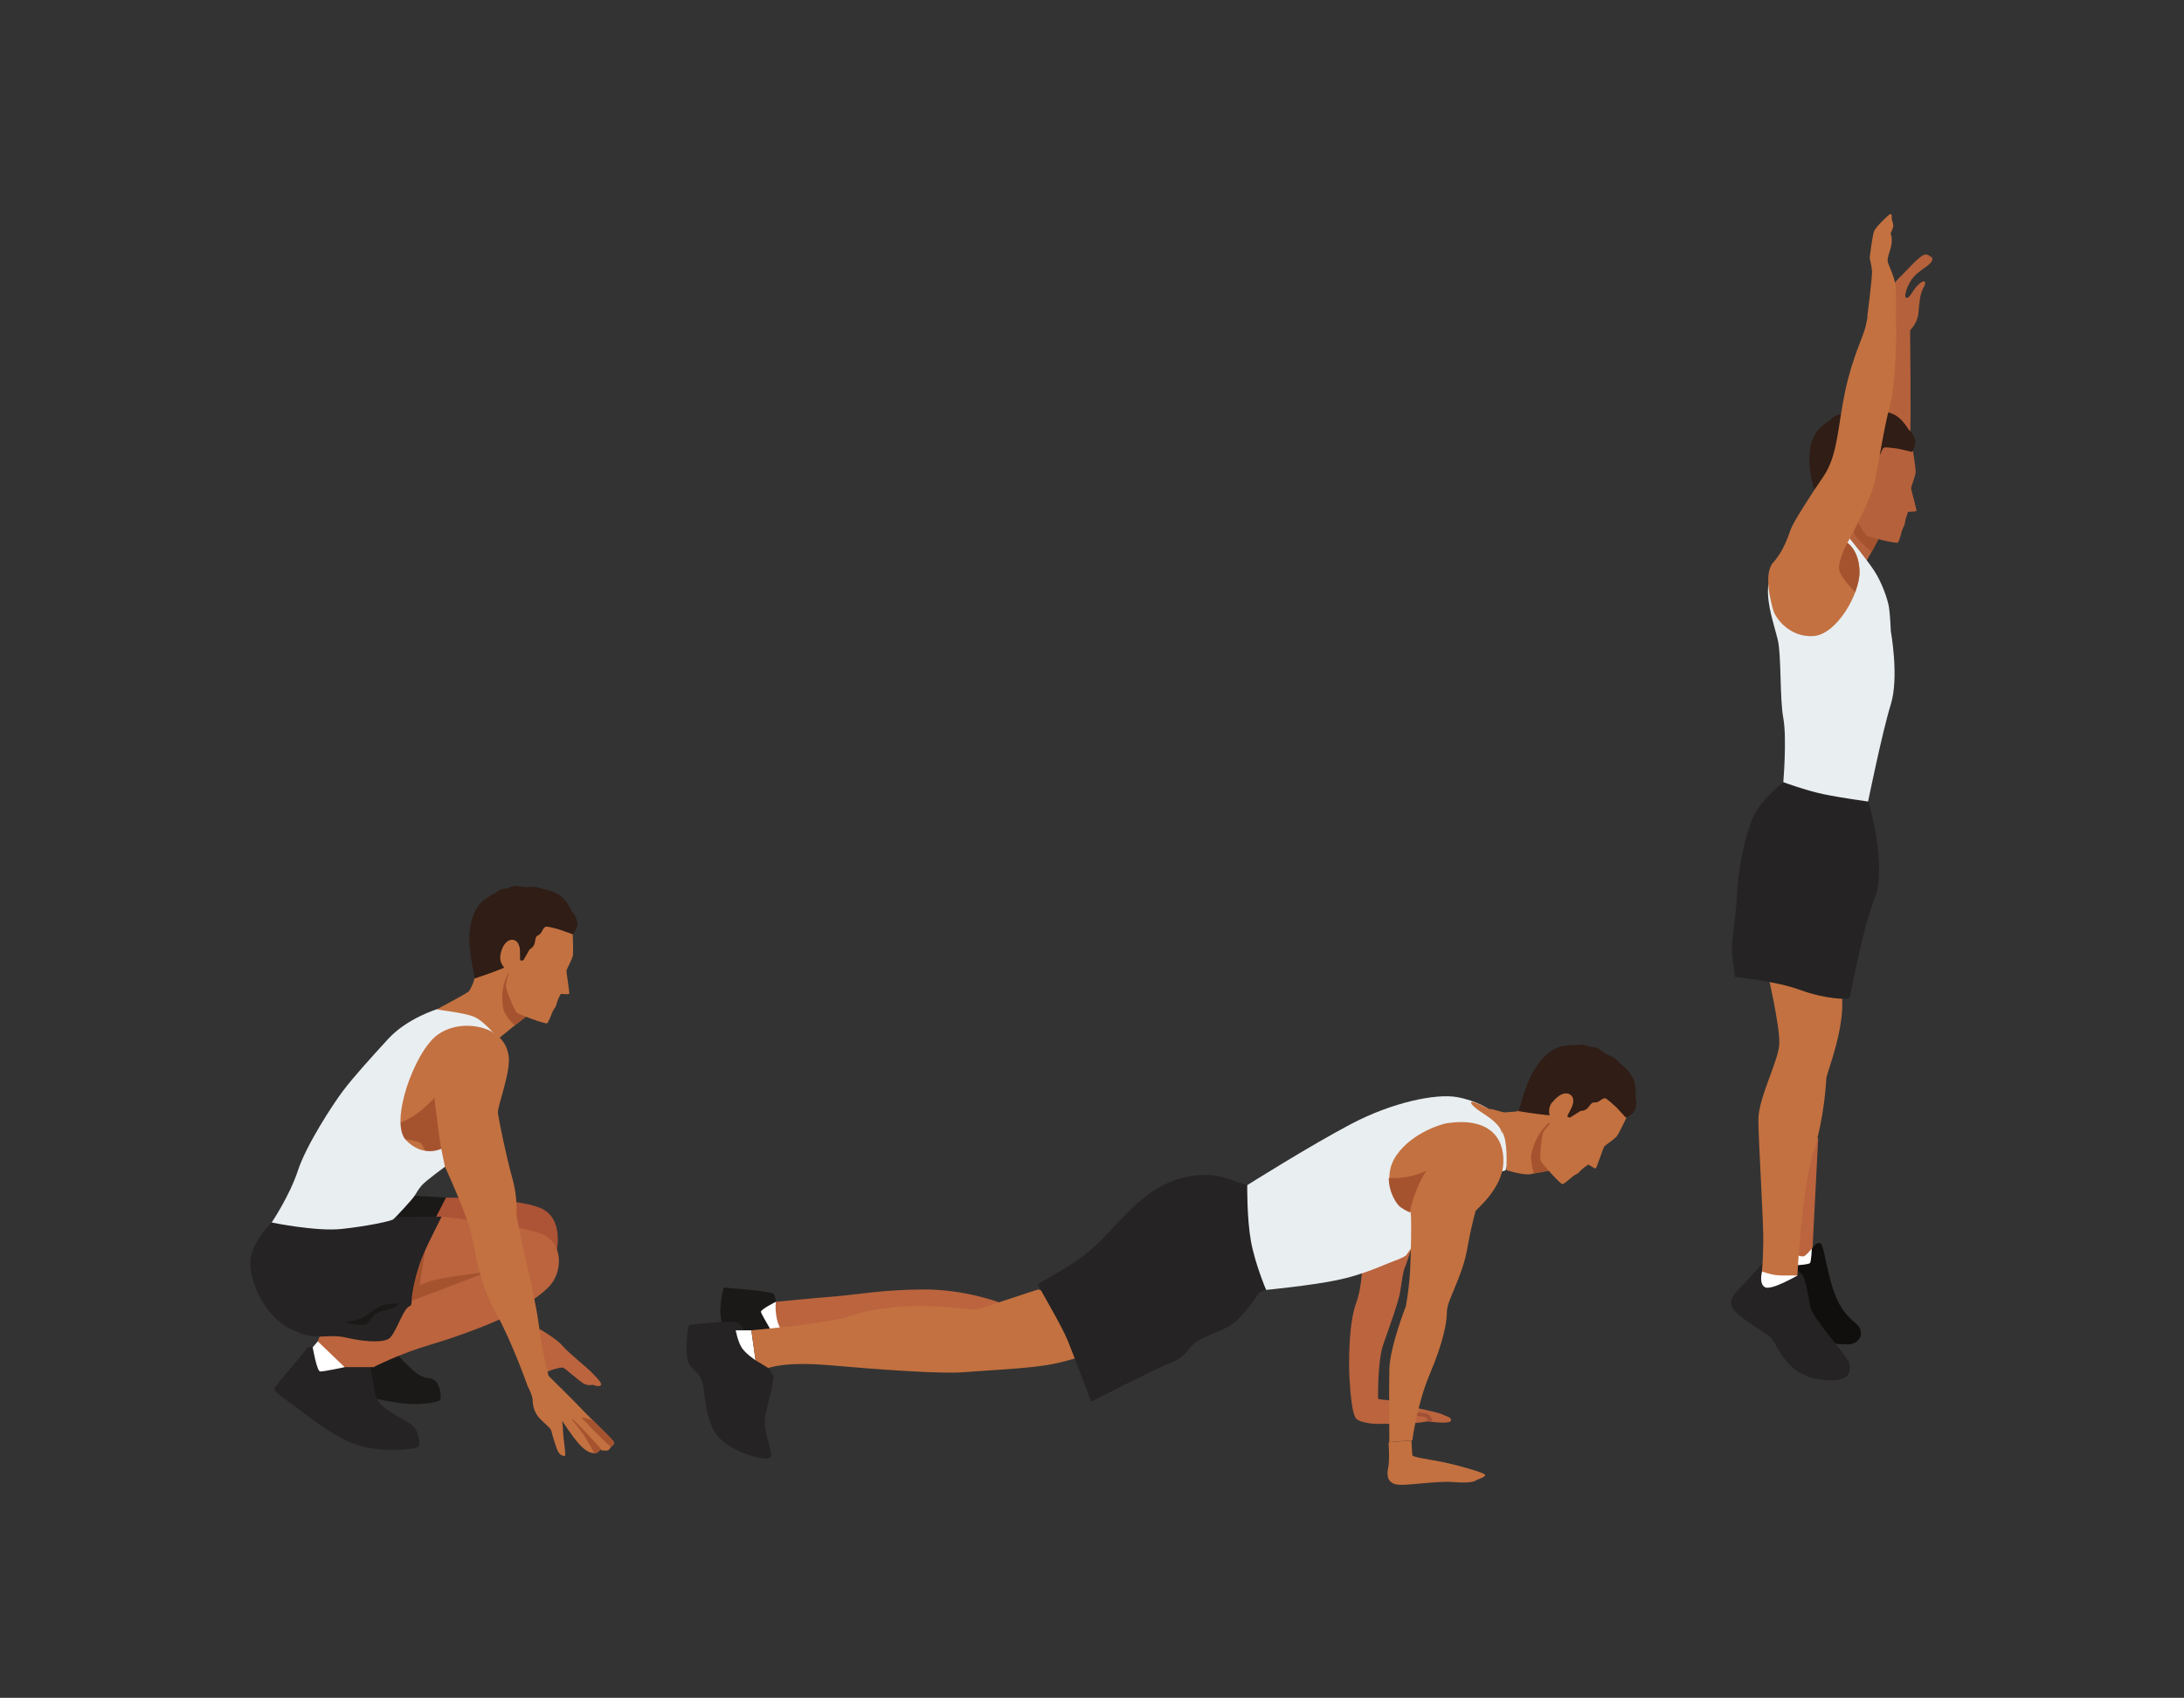 <?xml version="1.0" encoding="UTF-8" standalone="no"?>
<svg
   xmlns:dc="http://purl.org/dc/elements/1.1/"
   xmlns:cc="http://creativecommons.org/ns#"
   xmlns:rdf="http://www.w3.org/1999/02/22-rdf-syntax-ns#"
   xmlns:svg="http://www.w3.org/2000/svg"
   xmlns="http://www.w3.org/2000/svg"
   viewBox="0 0 3220.613 2504.133"
   height="2504.133"
   width="3220.613"
   xml:space="preserve"
   id="svg2"
   version="1.1"><rect x="0" y="0" width="3220.613" height="2504.133" fill="#333333" stroke="none"/><defs
     id="defs6" /><g
     transform="matrix(1.333,0,0,-1.333,0,2504.133)"
     id="g10"><g
       transform="scale(0.1)"
       id="g12"><g
         transform="scale(1.482)"
         id="g14"><path
           id="path16"
           style="fill:none;fill-opacity:1;fill-rule:nonzero;stroke:none"
           d="M 16300,0 H 0 V 12673.8 H 16300 V 0" /></g><g
         transform="scale(1.312)"
         id="g18"><path
           id="path20"
           style="fill:#b5613b;fill-opacity:1;fill-rule:nonzero;stroke:none"
           d="m 16105.8,10657 c 8.7,52 0,876.6 0,876.6 0,0 62.2,58.1 69.9,143.6 7.8,85.4 13,165.7 41.4,212.3 28.5,46.6 18.1,80.3 -36.2,33.7 -54.4,-46.6 -72.5,-116.5 -103.6,-116.5 -31.1,0 2.6,91.3 31.1,138.8 28.5,47.6 77.5,86.4 124.2,117.5 46.7,31.1 67.4,62.2 59.6,77.7 -7.7,15.5 -12.9,15.5 -20.7,15.5 -7.8,0 2.6,15.6 -38.9,15.6 -41.3,0 -170.9,-152.2 -199.3,-177.1 -28.5,-24.9 -67.3,-74.1 -67.3,-74.1 l -113.9,-160.6 -107.6,-904.9 15.6,-198.1 132,-27.2 213.7,27.2" /></g><g
         transform="scale(1.276)"
         id="g22"><path
           id="path24"
           style="fill:#b5613b;fill-opacity:1;fill-rule:nonzero;stroke:none"
           d="m 16300,10075.7 c 0,0 -78.7,-155.52 -132.6,-238.65 -31.9,-49.22 -39.9,-69.25 -39.9,-69.25 0,0 -185.4,192.49 -280.7,230 -95.4,37.5 -354,24.4 -339.3,36.8 14.7,12.4 247.5,167.3 256.8,187.1 9.4,19.9 25.2,70.6 25.2,70.6 l 37.6,212.6 104.7,46.7 c 0,0 24.1,83.1 160.9,-78.4 136.9,-161.5 207.3,-397.5 207.3,-397.5" /></g><g
         transform="scale(1.276)"
         id="g26"><path
           id="path28"
           style="fill:#a5532f;fill-opacity:1;fill-rule:nonzero;stroke:none"
           d="m 16001.8,10334.3 c 0,0 52.7,-181.7 75.1,-238.2 22.5,-56.4 149.4,-159.17 149.4,-159.17 l 73.7,138.77 c 0,0 -81.6,216 -124.9,243.3 -43.2,27.3 -173.3,15.3 -173.3,15.3" /></g><g
         transform="scale(1.266)"
         id="g30"><path
           id="path32"
           style="fill:#100f0d;fill-opacity:1;fill-rule:nonzero;stroke:none"
           d="m 15838.1,3933.06 c 0,0 37.6,56.42 67.2,40.3 29.6,-16.12 29.6,-99.32 91.3,-330.3 61.8,-230.96 142.3,-303.42 222.9,-373.28 80.5,-69.77 36.4,-177.16 -67.2,-179.92 -103.5,-2.69 -176.3,10.75 -210.3,40.3 -34,29.55 -230.1,236.34 -230.1,236.34 0,0 -51.6,402.76 -63.3,424.25 -11.9,21.49 -68.2,212.17 -25.3,217.54 43,5.37 214.8,-75.23 214.8,-75.23" /></g><g
         transform="scale(1.257)"
         id="g34"><path
           id="path36"
           style="fill:#252323;fill-opacity:1;fill-rule:nonzero;stroke:none"
           d="m 15514.9,3828.38 c 0,0 -101.9,-113.95 -161.3,-178.87 -59.5,-64.85 -146,-127.08 -110.9,-208.23 35.2,-81.09 259.6,-202.75 332.6,-262.26 73,-59.52 121.4,-321.78 423.1,-373.18 301.6,-51.41 296.2,81.16 271.8,148.71 -24.2,67.63 -321.7,392.12 -338,486.73 -16.2,94.68 -40.5,240.69 -67.5,277.21 -27.1,36.52 -73.1,71.93 -81.2,71.77 -8.1,-0.16 -268.6,38.12 -268.6,38.12" /></g><g
         transform="scale(1.23)"
         id="g38"><path
           id="path40"
           style="fill:#ffffff;fill-opacity:1;fill-rule:nonzero;stroke:none"
           d="m 16186.4,4124.41 h 113.6 l -4,-77.64 c 0,0 -5.5,-120.82 -16.6,-134.96 -11,-14.23 -113.2,-19.76 -113.2,-19.76 0,0 -69.1,24.8 -52.5,77.32 16.5,52.6 72.7,155.04 72.7,155.04" /></g><g
         transform="scale(1.22)"
         id="g42"><path
           id="path44"
           style="fill:#ffffff;fill-opacity:1;fill-rule:nonzero;stroke:none"
           d="m 15978.2,3868.6 c 0,0 -32,-114.27 26.5,-144.93 58.5,-30.57 295.3,107.31 295.3,107.31 0,0 -150.4,70.99 -211.7,73.78 -61.4,2.78 -110.1,-36.16 -110.1,-36.16" /></g><g
         transform="scale(1.234)"
         id="g46"><path
           id="path48"
           style="fill:#bb643e;fill-opacity:1;fill-rule:nonzero;stroke:none"
           d="m 16050.8,3988.36 c 16.5,0 99.2,-41.35 124,-27.57 24.8,13.78 74.4,74.35 74.4,74.35 l 50.8,987.41 -196.8,-105.79 c 0,0 -24.8,12.4 -99.2,-371.94 -74.4,-384.27 46.8,-556.46 46.8,-556.46" /></g><g
         transform="scale(1.301)"
         id="g50"><path
           id="path52"
           style="fill:#b5613b;fill-opacity:1;fill-rule:nonzero;stroke:none"
           d="m 16266.8,10602.8 c 0,0 22.5,-143.2 22.6,-175.4 0.1,-32.1 -37.8,-121.6 -39.1,-136.8 -1.4,-15.2 49.7,-186.8 45.4,-195.7 -4.4,-9 -67.7,-5 -71,-9.7 -3.4,-4.8 -22,-60.1 -21.7,-66 0.2,-5.9 -4.2,-17.3 -4.2,-17.3 0,0 -0.8,-24.72 -8.4,-35.4 -7.5,-10.66 -13.9,-30.73 -17.3,-38.22 -3.5,-7.48 -22.3,-93.54 -35.7,-103.63 -13.6,-10.08 -234.9,43.39 -261.5,57.45 -26.5,14.05 -114.2,179.1 -121.6,212.9 -7.5,33.9 12.3,126.6 12.3,126.6 0,0 -72.2,31.6 -87.2,99.4 -14.9,67.7 19.2,173.7 85,175.8 65.8,2.1 75.7,-86.7 77.9,-110.4 2.1,-23.8 6.9,-54.8 9.5,-57.7 2.6,-2.8 27.9,48.3 48.8,79.9 20.7,31.6 33.1,134.3 51.5,169.8 18.4,35.5 77.3,64.7 102.4,67.6 25.1,2.9 212.3,-43.2 212.3,-43.2" /></g><g
         transform="scale(1.298)"
         id="g54"><path
           id="path56"
           style="fill:#2f1d16;fill-opacity:1;fill-rule:nonzero;stroke:none"
           d="m 16300,10618.3 -4.2,3.4 c 0,0 0.3,-2.1 0.9,-5.6 1,0.7 2.1,1.4 3.3,2.2" /></g><g
         transform="scale(1.303)"
         id="g58"><path
           id="path60"
           style="fill:#2f1d16;fill-opacity:1;fill-rule:nonzero;stroke:none"
           d="m 15688,10230.2 c -17.7,16.1 -35.4,38.9 -42,68.8 -14.9,67.6 19.1,173.3 84.8,175.4 65.7,2.1 75.6,-86.5 77.7,-110.2 2.1,-23.7 6.9,-54.6 9.5,-57.5 0.2,-0.1 0.3,-0.1 0.6,0 3.2,-0.1 21.7,0 25.4,10.2 3.9,11.2 40.5,94.1 40.5,94.1 0,0 34,18.9 36.6,62.2 2.7,43.3 0.2,51.7 25.6,66.9 25.3,15.2 28.4,70.5 50.9,76.9 0,0 0,0 0.1,0 15.3,4.2 77.1,-3.7 115.7,-9.3 57.2,-12.4 118.7,-27.5 118.7,-27.5 67.9,91.8 0.4,163.5 -29.2,190.8 0,0 -52.2,92.4 -119.2,124.6 -67,32.2 -120.1,32.7 -138.2,34.8 -18.2,2 -19.1,4.8 -57.7,10.6 -38.8,5.8 -92.5,-12.2 -101.7,-11.8 -9.3,0.3 -31.5,1.8 -67.1,3 -35.6,1.3 -78.1,-28.1 -82.5,-29.9 -4.3,-1.9 -30.5,-7.7 -50.4,-14.6 -19.9,-7 -42.7,-37.3 -61.7,-47 -19.1,-9.8 -53.1,-41.7 -53.1,-41.7 v 0 c -40,-28.8 -83.7,-83.9 -102.3,-189.5 -38.6,-217.9 75.3,-440.4 78,-500.3 0,0 139.7,64.5 241,121" /></g><g
         transform="scale(1.253)"
         id="g62"><path
           id="path64"
           style="fill:#c37140;fill-opacity:1;fill-rule:nonzero;stroke:none"
           d="m 15600.3,6424.17 c 0,0 119.3,-504.47 108.5,-656.34 -10.9,-151.87 -184.4,-471.9 -184.4,-661.76 0,-189.86 47.4,-912.68 43.4,-1095.75 -4.1,-183.08 -12.2,-244.06 -12.2,-244.06 0,0 85.4,-36.63 174.9,-36.63 89.5,0 138.3,0 138.3,0 0,0 36.6,748.52 138.3,1074.05 101.8,325.45 114,626.49 118,671.26 4,44.69 174.9,463.76 134.3,740.37 -40.7,276.69 -659.1,208.86 -659.1,208.86" /></g><g
         transform="scale(1.281)"
         id="g66"><path
           id="path68"
           style="fill:#252323;fill-opacity:1;fill-rule:nonzero;stroke:none"
           d="m 15546.6,8005.88 -143.3,-95.5 c 0,0 -212.2,-161.85 -275.9,-331.63 -63.7,-169.8 -116.7,-408.57 -127.4,-647.35 -10.6,-238.75 -58.4,-397.92 -37.1,-551.8 21.2,-153.94 21.2,-153.94 21.2,-153.94 0,0 344.9,-31.77 562.5,-111.4 217.5,-79.55 413.8,-84.86 424.4,-68.94 10.6,15.85 106.2,573.01 217.6,859.55 111.4,286.53 -53.1,838.36 -53.1,838.36 0,0 -248.9,228.16 -318.1,262.65 -69.2,34.49 -270.8,0 -270.8,0" /></g><g
         transform="scale(1.289)"
         id="g70"><path
           id="path72"
           style="fill:#e9eef1;fill-opacity:1;fill-rule:nonzero;stroke:none"
           d="m 15871.2,9955.5 c 0,0 142.4,-173.98 211.1,-276.79 68.8,-102.81 118.8,-250.42 129.4,-316.33 10.5,-65.9 15.8,-205.61 15.8,-205.61 0,0 72.5,-395.41 0,-628.71 -72.5,-233.29 -195.1,-834.32 -195.1,-834.32 0,0 -232.4,31.64 -383.1,63.27 -150.7,31.63 -344.4,102.81 -344.4,102.81 0,0 31.6,379.59 0,549.62 -31.7,170.02 -15.8,541.71 -47.5,672.2 -31.6,130.49 -94.8,304.08 -83,454.72 11.8,150.64 455.6,478.74 474.9,494.44 19.4,15.6 221.9,-75.3 221.9,-75.3" /></g><g
         transform="scale(1.287)"
         id="g74"><path
           id="path76"
           style="fill:#c37140;fill-opacity:1;fill-rule:nonzero;stroke:none"
           d="m 15880.1,9930.2 c 0,0 101.7,-64.18 104.4,-249 2.6,-184.84 -194.5,-541.28 -398.9,-553.16 -204.5,-11.88 -323.3,154.46 -343.1,221.79 -19.8,67.33 -87.1,316.84 0,411.9 87.2,95.05 130.7,230.05 150.5,285.27 19.8,55.3 159.3,277.1 281.6,455.3 122.4,178.3 121.6,427.8 185.3,728.8 63.8,301 157.1,471.3 175.8,558.4 18.7,87.1 18.7,87.1 18.7,87.1 l 245.6,-87.1 c 0,0 0,-487.1 -55.5,-685.2 -55.4,-198 -94.1,-499 -136.1,-669.3 -42.1,-170.3 -228.3,-504.8 -228.3,-504.8" /></g><g
         transform="scale(1.262)"
         id="g78"><path
           id="path80"
           style="fill:#a5532f;fill-opacity:1;fill-rule:nonzero;stroke:none"
           d="m 16122.2,9889.36 c 9.8,-54.1 88,-141.53 139.5,-195.57 24.4,65.14 38.3,127.83 37.6,178.07 -2.7,188.44 -106.4,253.94 -106.4,253.94 0,0 -84.8,-157.69 -70.7,-236.44" /></g><g
         transform="scale(1.287)"
         id="g82"><path
           id="path84"
           style="fill:#c37140;fill-opacity:1;fill-rule:nonzero;stroke:none"
           d="m 16050.5,11873.8 c 0,0 43.6,344.4 40.9,389.3 -2.6,44.9 -20.4,116.2 -20.4,116.2 0,0 23.1,197.9 38.9,232.3 15.9,34.3 124.1,142.5 139.9,145.1 15.9,2.7 10.6,-44.8 10.6,-44.8 0,0 15.8,-39.6 13.2,-60.7 -2.6,-21.2 -23.8,-63.4 -23.8,-63.4 0,0 13.2,-10.6 10.6,-71.3 -2.7,-60.7 -42.3,-132 -34.3,-168.9 7.9,-37 66,-141.2 69.9,-232.3 4,-91.1 1.3,-229.9 0,-328.6 -1.2,-98.8 -245.5,87.1 -245.5,87.1" /></g><path
         id="path86"
         style="fill:#bb643e;fill-opacity:1;fill-rule:nonzero;stroke:none"
         d="m 5967.36,4082 c 0,0 188.61,-107.1 257.43,-188.7 68.81,-81.5 249.78,-219.2 328.79,-300.7 79.02,-81.6 112.15,-119.8 89.21,-137.7 -22.94,-17.8 -89.21,10.2 -89.21,10.2 0,0 -28.03,-15.3 -81.56,5.1 -53.52,20.4 -219.2,178.5 -244.69,183.6 -25.48,5.1 -71.36,-12.8 -99.4,-17.9 -28.04,-5.1 -91.75,-38.2 -91.75,-38.2 l -94.31,107 25.49,377.3" /><path
         id="path88"
         style="fill:#1a1918;fill-opacity:1;fill-rule:nonzero;stroke:none"
         d="m 4351.41,3847.5 c 0,0 190.18,-219.2 286.25,-275.3 96.07,-56.1 136.85,-15.3 187.83,-76.5 50.97,-61.1 56.07,-178.4 45.88,-198.8 -10.2,-20.4 -152.93,-51 -316.06,-45.9 -163.12,5.1 -401.01,58.7 -445.19,70.2 -44.18,11.4 -74.77,108.3 -135.94,317.3 -61.17,209 -87.76,210.4 0,259.9 87.76,49.6 377.23,-50.9 377.23,-50.9" /><path
         id="path90"
         style="fill:#252323;fill-opacity:1;fill-rule:nonzero;stroke:none"
         d="m 3515.4,3827.1 c 5.09,15.3 -56.08,51 -56.08,51 0,0 -56.07,15.2 -76.46,-25.5 -20.39,-40.8 -331.35,-387.5 -346.64,-428.2 -15.3,-40.8 137.63,-127.9 336.44,-280.6 198.81,-152.7 428.2,-314.2 662.69,-368.5 234.49,-54.4 550.55,-27.2 586.23,0 35.69,27.2 6.97,159.7 -37.29,215.8 -44.27,56 -156.42,101.5 -232.88,152.7 -76.47,51.2 -183.52,97 -209.01,260.2 -25.49,163.1 -57.77,331.3 -57.77,331.3 l -350.04,163.1 -219.19,-71.3" /><path
         id="path92"
         style="fill:#ffffff;fill-opacity:1;fill-rule:nonzero;stroke:none"
         d="m 3515.4,3944.3 -56.08,-66.2 c 0,0 45.88,-263.4 81.56,-266.8 35.69,-3.4 271.88,47.6 271.88,47.6 l -78.17,239.5 -219.19,45.9" /><path
         id="path94"
         style="fill:#ad5336;fill-opacity:1;fill-rule:nonzero;stroke:none"
         d="m 4934.24,5534.8 c 0,0 757.84,0 1038.22,-112.2 280.36,-112.1 188.6,-509.7 168.21,-519.9 -20.38,-10.2 -1121.47,-127.5 -1121.47,-127.5 l -667.79,282.6 582.83,477" /><path
         id="path96"
         style="fill:#1a1918;fill-opacity:1;fill-rule:nonzero;stroke:none"
         d="m 4438.07,5562 c 74.76,0 496.17,-27.2 496.17,-27.2 l -108.8,-211.2 c 0,0 -271.83,-167.3 -339.8,-141.2 -67.96,26.1 -215.51,26.1 -240.29,114.5 -24.78,88.3 0,156.3 0,156.3 l 192.72,108.8" /><path
         id="path98"
         style="fill:#bb643e;fill-opacity:1;fill-rule:nonzero;stroke:none"
         d="m 4884.02,5324.1 c 0,0 940.6,-95.2 1144.51,-207.3 203.9,-112.2 194.76,-417.8 40.78,-571 -153.97,-153.1 -328.44,-231.6 -433.3,-301.4 -104.87,-69.8 -525.06,-233.8 -871.69,-335.8 -346.64,-101.9 -632.11,-249.7 -632.11,-249.7 h -319.45 l -297.36,285.4 112.14,300.1 c 0,0 282.07,408.5 457.09,612.4 175.02,203.9 799.39,467.3 799.39,467.3" /><path
         id="path100"
         style="fill:#a5532f;fill-opacity:1;fill-rule:nonzero;stroke:none"
         d="m 4553.61,4392.9 c 0,0 254.89,96.9 523.36,198.8 268.47,102 314.35,122.4 314.35,122.4 0,0 -535.25,-66.3 -642.3,-107.1 -107.05,-40.8 -107.05,-40.8 -107.05,-40.8 l 61.49,385.5 -326.57,-237.6 -25.48,-158.1 202.2,-163.1" /><path
         id="path102"
         style="fill:#252323;fill-opacity:1;fill-rule:nonzero;stroke:none"
         d="m 3005.63,5259.5 c 0,0 -205.6,-193.7 -232.79,-404.4 -27.19,-210.7 135.94,-621.9 441.79,-773.1 305.86,-151.3 380.63,-42.5 618.52,-96.9 237.89,-54.4 428.2,-54.4 482.57,0 54.38,54.4 122.35,237.9 169.92,305.9 47.58,67.9 67.97,20.4 67.97,101.9 0,81.6 47.58,319.5 122.35,496.2 74.76,176.7 212.22,435 208.06,435 -4.16,0 -792.59,-6.8 -901.34,0 -108.75,6.8 -977.05,-64.6 -977.05,-64.6" /><path
         id="path104"
         style="fill:#c37140;fill-opacity:1;fill-rule:nonzero;stroke:none"
         d="m 4922.34,7517.8 c 25.49,10.2 341.54,8.5 341.54,8.5 l 199.66,-176 c 0,0 131.69,-56.8 162.28,-240.3 30.58,-183.6 -127.45,-565.9 -117.25,-642.3 10.19,-76.5 91.76,-479.2 158.03,-713.7 66.27,-234.5 45.88,-418 45.88,-418 l 101.95,-484.3 c 0,0 112.15,-453.7 152.93,-769.7 40.78,-316.1 101.95,-520 101.95,-520 l -234.49,-107.1 c 0,0 -174.45,494.5 -349.76,805.5 -175.3,310.9 -221.18,637.2 -267.06,856.4 -45.88,219.2 -295.66,759.5 -295.66,759.5 l -559.04,86.7 -278.67,543.7 c 0,0 523.36,938.6 570.94,962.1 47.57,23.5 266.77,49 266.77,49" /><path
         id="path106"
         style="fill:#a5532f;fill-opacity:1;fill-rule:nonzero;stroke:none"
         d="m 4390.49,6347 c 0,0 146.13,51 268.47,152.9 122.35,102 146.14,142.8 146.14,142.8 0,0 52.29,-449.7 76.46,-567.6 24.17,-117.8 -137.63,-115.5 -141.03,-105.3 -3.4,10.2 -54.38,135.9 -84.96,166.5 -30.59,30.6 -224.3,47.6 -234.5,57.8 -10.19,10.2 -30.58,152.9 -30.58,152.9" /><path
         id="path108"
         style="fill:#e9eef1;fill-opacity:1;fill-rule:nonzero;stroke:none"
         d="m 4839.08,7621.4 c 0,0 -334.74,-101.9 -543.75,-329.6 -209,-227.7 -387.41,-426.5 -499.56,-574.4 -112.15,-147.8 -407.82,-601.5 -499.57,-881.9 -91.76,-280.3 -290.57,-576 -290.57,-576 0,0 489.37,-101.9 774.84,-71.4 285.47,30.6 545.45,86.7 570.94,107.1 25.48,20.4 193.71,203.9 224.29,244.7 30.59,40.8 45.88,81.5 91.76,132.5 45.88,51 254.88,203.9 254.88,203.9 l -40.78,198.8 c 0,0 -193.71,-101.9 -387.42,91.8 -193.71,193.7 91.65,983.8 344.03,1167.3 252.39,183.6 576.94,74.6 625.37,16.1 48.43,-58.5 0,243.9 0,243.9 l -225.15,27.2 h -399.31" /><path
         id="path110"
         style="fill:#c37140;fill-opacity:1;fill-rule:nonzero;stroke:none"
         d="m 5834.82,3454.9 c 0,0 57.77,-112.1 57.77,-159.7 0,-47.6 13.6,-135.9 74.77,-200.5 61.17,-64.6 125.74,-108.7 132.53,-142.7 6.8,-34 54.38,-197.1 78.17,-234.5 23.79,-37.4 67.97,-51 74.76,-34 6.8,17 -23.79,214.1 -23.79,254.9 0,40.8 -10.19,127.2 -10.19,127.2 0,0 105.35,-164.6 186.91,-256.3 81.56,-91.8 135.94,-102 173.32,-102 37.39,0 57.78,37.4 57.78,37.4 0,0 57.77,-17 84.96,-6.8 27.18,10.2 33.98,37.4 33.98,37.4 0,0 40.78,23.8 37.38,50.9 -3.39,27.2 -265.07,268.5 -339.84,350.1 -74.77,81.5 -384.02,385.7 -384.02,385.7 l -183.51,49.3 -50.98,-156.4" /><path
         id="path112"
         style="fill:#a5532f;fill-opacity:1;fill-rule:nonzero;stroke:none"
         d="m 6793.17,2826.2 c -2.36,19 -130.13,141.9 -232.69,242.3 -49.23,16.5 -111.29,38.9 -120.74,34.7 -15.3,-6.8 52.67,-57.8 73.06,-86.6 20.4,-28.9 242.99,-241.3 242.99,-241.3 0,0 40.78,23.8 37.38,50.9" /><path
         id="path114"
         style="fill:#a5532f;fill-opacity:1;fill-rule:nonzero;stroke:none"
         d="m 6594.37,2814.3 c -33.99,39.1 -261.68,282.1 -270.18,275.3 -8.5,-6.8 110.45,-135.9 158.03,-219.2 37.23,-65.1 75.41,-128.1 92.74,-163 1.37,-0.1 2.78,-0.1 4.11,-0.1 37.39,0 57.78,37.4 57.78,37.4 0,0 9.71,-2.9 22.99,-5.5 -21.85,25 -48.24,55.3 -65.47,75.1" /><path
         id="path116"
         style="fill:#1a1918;fill-opacity:1;fill-rule:nonzero;stroke:none"
         d="m 4407.48,4362.3 c 0,0 -152.93,10.2 -241.29,-50.9 -88.36,-61.2 -139.33,-105.4 -200.51,-122.4 -61.16,-17 -152.92,-34 -152.92,-34 0,0 166.52,-44.2 231.09,-23.8 64.57,20.4 59.75,125.8 201.5,153 141.74,27.2 162.13,78.1 162.13,78.1" /><path
         id="path118"
         style="fill:#c37140;fill-opacity:1;fill-rule:nonzero;stroke:none"
         d="m 5849.57,7560.2 c 0,0 -133.7,-101.9 -191.47,-149.5 -57.77,-47.6 -146.13,-118.9 -146.13,-118.9 0,0 -132.54,173.3 -248.09,234.5 -115.55,61.1 -445.19,81.5 -424.8,95.1 20.39,13.6 337.61,176.7 352.32,200.5 14.71,23.8 41.9,85.8 41.9,85.8 l 78.16,264.3 139.34,44.1 c 0,0 42.48,102 192.86,-122.3 150.38,-224.3 205.91,-533.6 205.91,-533.6" /><path
         id="path120"
         style="fill:#a5532f;fill-opacity:1;fill-rule:nonzero;stroke:none"
         d="m 5632.2,8032.6 c 0,0 -115.53,-169.7 -62.46,-414.6 16.41,-75.7 123.53,-179 123.53,-179 l 156.3,121.2 c 0,0 -72.52,285.5 -123.5,326.3 -50.98,40.8 -93.87,146.1 -93.87,146.1" /><path
         id="path122"
         style="fill:#c37140;fill-opacity:1;fill-rule:nonzero;stroke:none"
         d="m 6335.74,8449.8 c 0,0 7.48,-188.4 2.8,-229.9 -4.68,-41.6 -67.08,-151.6 -71.16,-171 -4.07,-19.4 36.2,-248.7 29.26,-259.6 -6.95,-10.9 -88.11,3.7 -93.14,-1.9 -5.03,-5.6 -37.45,-74.3 -38.01,-82 -0.56,-7.6 -7.91,-21.7 -7.91,-21.7 0,0 -4.83,-31.8 -16.17,-44.4 -11.34,-12.7 -22.66,-37.6 -28.23,-46.8 -5.57,-9.2 -42.77,-117.5 -61.69,-128.5 -18.92,-11 -296.94,91.4 -329.13,113.5 -32.2,22.2 -120.63,248.5 -125.16,293.4 -4.54,44.9 35,161.7 35,161.7 0,0 -88.57,51.6 -97.64,141.4 -9.07,89.8 50.83,221.6 136.17,214.4 85.35,-7.2 84.84,-123.4 84,-154.4 -0.85,-31 0.69,-71.8 3.68,-75.9 2.99,-4 43.34,58.1 74.95,95.8 31.62,37.7 63.04,168.6 92.14,211.7 29.1,43.1 109.67,71.9 142.47,71.9 32.81,0 267.77,-87.7 267.77,-87.7" /><path
         id="path124"
         style="fill:#2f1d16;fill-opacity:1;fill-rule:nonzero;stroke:none"
         d="m 6340.66,8444.8 -4.92,5 c 0,0 0.1,-2.7 0.28,-7.3 1.43,0.7 2.94,1.4 4.64,2.3" /><path
         id="path126"
         style="fill:#2f1d16;fill-opacity:1;fill-rule:nonzero;stroke:none"
         d="m 5578.56,8078.6 c -20.52,23.6 -40,55.8 -44,95.4 -9.07,89.8 50.83,221.6 136.17,214.4 85.35,-7.2 84.84,-123.4 84,-154.4 -0.85,-31 0.69,-71.8 3.68,-75.9 0.14,-0.1 0.39,-0.1 0.69,0 4.19,-0.6 28.07,-3.3 34.39,9.3 6.93,13.9 66.61,115.7 66.61,115.7 0,0 46.87,19.4 56.83,75 9.96,55.7 8.07,66.9 43.2,82.8 35.08,15.9 47.35,87 77.52,91.9 0.04,0 0.08,0 0.13,0 20.45,3.2 99.26,-16.4 148.39,-29.5 72.16,-24.6 149.57,-53.5 149.57,-53.5 101.67,108.7 25.05,211.6 -9.13,251.5 0,0 -53.58,127.44 -135.52,179.25 -81.94,51.8 -150.45,60.42 -173.7,65.78 -23.26,5.36 -23.89,9.11 -73.16,22.45 -49.27,13.34 -121.52,-1.84 -133.4,0.02 -11.88,1.87 -40.52,7.1 -86.41,14.07 -45.88,6.96 -105.37,-24.58 -111.25,-26.34 -5.88,-1.76 -40.75,-5.28 -67.5,-11.3 -26.75,-6.02 -60.86,-41.81 -86.98,-51.58 -26.13,-9.77 -74.98,-45.94 -74.98,-45.94 v 0 c -56.18,-31.27 -120.98,-96.01 -161.04,-229.91 -82.68,-276.3 31.16,-581.5 25.58,-659.5 0,0 190.62,62.4 330.31,120.3" /><path
         id="path128"
         style="fill:#bb643e;fill-opacity:1;fill-rule:nonzero;stroke:none"
         d="m 15066.6,4836.4 c 0,0 15.3,-249.8 -66.2,-474.1 -81.6,-224.3 -81.6,-672.9 -71.4,-830.9 10.2,-158 27.1,-372.1 67.1,-433.3 39.9,-61.2 234.4,-71.4 287.5,-66.3 53.2,5.1 236.7,-12.4 287.7,-1.1 51,11.3 132.5,13 166.5,19.8 34,6.8 56.1,8.5 56.1,8.5 0,0 241.3,-34.8 256.6,6 15.3,40.8 -56.1,51 -94.3,71.3 -38.3,20.4 -213.4,54 -268.5,69.1 -55.2,15.1 -320.6,86.4 -335.8,89 -15.1,2.5 -106.9,5.1 -106.9,17.8 0,12.8 -6.7,414.6 57.8,598.1 64.6,183.6 167.4,469 185.7,577.8 18.2,108.7 31.8,227.7 52.2,271.8 20.4,44.2 69.8,208.4 77.2,219.2 7.5,10.8 -16.3,113.9 -257.5,45.9 -241.1,-67.9 -241.1,-67.9 -241.1,-67.9 l -52.7,-120.7" /><path
         id="path130"
         style="fill:#1a1918;fill-opacity:1;fill-rule:nonzero;stroke:none"
         d="m 8557.38,4294.4 c 2.97,10.2 25.06,87.5 25.06,87.5 0,0 -0.83,58.6 -25.06,89.2 -24.22,30.6 -550.97,67.9 -550.97,67.9 0,0 -33.32,-108.8 -37.38,-244.6 -4.06,-135.8 74.76,-360.3 74.76,-360.3 l 343.24,-176.7 451.99,112.2 -281.64,424.8" /><path
         id="path132"
         style="fill:#252323;fill-opacity:1;fill-rule:nonzero;stroke:none"
         d="m 8220.51,3995.3 v 86.7 c 0,0 -10.2,54.4 -81.56,75.6 -71.37,21.2 -499.57,-29.8 -514.86,-29.8 -15.3,0 -56.08,-351.7 0,-438.4 56.07,-86.6 107.05,-76.4 142.73,-188.6 35.68,-112.1 22.3,-358 141.14,-561.3 118.84,-203.3 547.04,-325.7 608.21,-284.9 61.17,40.8 -96.85,290.1 -45.88,489.2 50.98,199 91.76,387.6 86.66,413.1 -5.09,25.5 -56.07,91.8 -56.07,91.8 l -280.37,346.6" /><path
         id="path134"
         style="fill:#ffffff;fill-opacity:1;fill-rule:nonzero;stroke:none"
         d="m 8312.27,4066.7 h -173.32 c 0,0 20.39,-112.2 61.17,-183.6 40.78,-71.3 158.02,-147.8 158.02,-147.8 l -45.87,331.4" /><path
         id="path136"
         style="fill:#ffffff;fill-opacity:1;fill-rule:nonzero;stroke:none"
         d="m 8582.44,4381.9 c 0,0 -168.22,-84.1 -164.82,-111.3 3.4,-27.2 190.31,-336.5 190.31,-336.5 l 88.36,54.4 -113.85,393.4" /><path
         id="path138"
         style="fill:#bb643e;fill-opacity:1;fill-rule:nonzero;stroke:none"
         d="m 11228.1,4245.1 c -15.3,20.4 -176.2,131.2 -176.2,131.2 0,0 -384.5,145.8 -843.3,142.4 -458.8,-3.4 -749.37,-59.5 -948.18,-74.8 -198.8,-15.3 -677.98,-62 -677.98,-62 0,0 -17.76,-160 44.64,-283.5 62.41,-123.5 1112.52,-337.6 1418.42,-296.8 305.8,40.8 948.1,137.6 948.1,137.6 l 234.5,305.9" /><path
         id="path140"
         style="fill:#c37140;fill-opacity:1;fill-rule:nonzero;stroke:none"
         d="m 11819.4,4413.3 c -88.3,34 -333.2,102 -333.1,105.4 0.1,3.4 -625.2,-207.3 -676.2,-220.9 -51,-13.6 -479.2,69.6 -922.66,23.7 -443.5,-45.8 -387.43,-91.7 -698.38,-147.8 -310.95,-56.1 -876.79,-107 -876.79,-107 l 45.87,-331.4 142.74,-86.6 c 0,0 168.22,76.4 688.18,30.5 519.96,-45.8 1218.34,-96.8 1468.14,-76.4 249.8,20.4 751.7,40.9 994,91.7 242.3,50.9 336.5,96.9 336.5,96.9 l -168.3,621.9" /><path
         id="path142"
         style="fill:#252323;fill-opacity:1;fill-rule:nonzero;stroke:none"
         d="m 14011.4,4515.3 c 0,0 -78.1,-13.6 -98.5,-54.4 -20.4,-40.8 -190.3,-271.9 -299.1,-339.9 -108.7,-67.9 -333,-129.1 -414.6,-210.7 -81.6,-81.5 -95.2,-142.7 -251.5,-203.9 -156.3,-61.1 -876.8,-428.2 -876.8,-428.2 0,0 -183.5,489.4 -258.3,672.9 -74.7,183.5 -319.4,584.5 -326.2,618.5 -6.8,34 401,195.6 679.7,478.5 278.6,282.8 516.5,602.2 910.8,704.2 394.2,101.9 567.5,-53.3 725.5,-77.6 158,-24.4 416.3,-350.6 416.3,-350.6 l -207.3,-808.8" /><g
         transform="scale(1.03)"
         id="g144"><path
           id="path146"
           style="fill:#e9eef1;fill-opacity:1;fill-rule:nonzero;stroke:none"
           d="m 15993.3,6321.64 c 0,0 -125.4,92.4 -346.4,131.99 -220.9,39.51 -687.6,-52.79 -1137.8,-290.29 -450.3,-237.49 -1113.3,-655.79 -1113.3,-655.79 0,0 -4.9,-353.47 39.6,-600.86 44.6,-247.4 163.3,-524.39 163.3,-524.39 0,0 465.1,44.45 757,103.85 291.9,59.39 509.5,168.19 608.5,202.84 98.9,34.65 138.5,64.35 138.5,64.35 0,0 415.6,590.96 430.5,668.99 14.8,78.04 634.9,242.93 634.9,242.93 0,0 131.9,332.51 97.3,398.02 -34.6,65.42 -272.1,258.36 -272.1,258.36" /></g><g
         transform="scale(1.059)"
         id="g148"><path
           id="path150"
           style="fill:#c37140;fill-opacity:1;fill-rule:nonzero;stroke:none"
           d="m 16213.1,5514.44 c 0,0 -156.3,-27.86 -225.5,-42.88 -69,-15.02 -252.4,42.03 -252.4,42.03 0,0 16.2,233.97 -22.4,351.28 -57.8,175.22 -170.7,284.98 -147.7,287.52 23,2.65 130.9,-37.31 157.3,-35.32 123,9.63 123,9.63 123,9.63 l 179.8,134.04 136.1,-23.05 c 0,0 79.8,67.25 109.2,-186.08 29.5,-253.43 -57.4,-537.17 -57.4,-537.17" /></g><g
         transform="scale(1.057)"
         id="g152"><path
           id="path154"
           style="fill:#a5532f;fill-opacity:1;fill-rule:nonzero;stroke:none"
           d="m 16215.2,6023.75 c 0,0 -144.2,-113.89 -188.1,-331.37 -14.5,-71.8 26.6,-203.96 26.6,-203.96 l 183.9,34.34 c 0,0 62.4,271.59 37.1,327.88 -25.2,56.38 -59.5,173.11 -59.5,173.11" /></g><g
         transform="scale(1.021)"
         id="g156"><path
           id="path158"
           style="fill:#c37140;fill-opacity:1;fill-rule:nonzero;stroke:none"
           d="m 16253.4,6291.95 -116.4,86.47 c 0,0 -159.9,86.56 -189.7,79.91 -30,-6.66 23.3,-56.6 79.8,-96.56 56.6,-39.85 207.3,-123.19 240.1,-221.21 32.8,-98.03 -13.8,151.39 -13.8,151.39" /></g><g
         transform="scale(1.008)"
         id="g160"><path
           id="path162"
           style="fill:#c37140;fill-opacity:1;fill-rule:nonzero;stroke:none"
           d="m 15238.8,2805.05 c 0,0 14.2,-190.45 -2.5,-271.29 -16.7,-80.94 -16.7,-161.89 77.7,-188.76 94.4,-26.98 438.3,40.37 640.5,23.5 202.3,-16.76 239.3,14.39 249.4,21.93 10.1,7.63 96.1,30.35 96.1,55.64 0,25.3 -318.5,111.29 -450,139.07 -131.5,27.77 -343.8,55.65 -348.9,75.88 -5,20.24 -10.1,164.26 -10.1,164.26 l -252.2,-20.23" /></g><path
         id="path164"
         style="fill:#a25036;fill-opacity:1;fill-rule:nonzero;stroke:none"
         d="m 15635.9,3118.5 c 13.6,0 105.3,0 134.2,-15.3 28.9,-15.3 23.8,-44.2 23.8,-44.2 l 52.5,-6.4 c 0,0 -1.5,47.2 -38.9,79.5 -37.4,32.3 -210.7,27.2 -210.7,27.2 l 39.1,-40.8" /><g
         transform="scale(1.021)"
         id="g166"><path
           id="path168"
           style="fill:#c37140;fill-opacity:1;fill-rule:nonzero;stroke:none"
           d="m 15677.3,6227.51 c -42.2,-6.17 -369.6,-94.95 -544.4,-344.62 -174.9,-249.76 -15,-519.52 49.9,-564.5 64.9,-44.97 84.9,-44.97 99.9,-54.87 15,-9.99 5,-554.5 -10,-719.31 -15,-164.82 -40,-299.74 -40,-299.74 0,0 -173.3,-439.57 -179.1,-684.24 -5.7,-244.77 0,-789.28 0,-789.28 l 249.1,19.99 c 0,0 50,389.6 189.8,719.32 139.8,329.62 184.8,549.41 184.8,674.34 0,124.83 164.8,369.6 219.8,679.34 55,309.63 89.8,394.59 89.8,409.48 0,14.99 290.9,238.4 302,524.52 11.1,286.12 -167,494.54 -611.6,429.57" /></g><path
         id="path170"
         style="fill:#a5532f;fill-opacity:1;fill-rule:nonzero;stroke:none"
         d="m 15566.2,5764.2 c -73.9,-15.7 -143.9,-15.6 -203,-11.5 -0.1,-161.1 87.3,-294.3 131.6,-325 66.3,-45.9 86.7,-45.9 102,-56 51,270.1 183.5,463.8 183.5,463.8 0,0 -45.9,-35.6 -214.1,-71.3" /><g
         transform="scale(1.104)"
         id="g172"><path
           id="path174"
           style="fill:#c37140;fill-opacity:1;fill-rule:nonzero;stroke:none"
           d="m 16300,5819.18 c 0,0 -73.6,-154.21 -94.8,-185.46 -21.3,-31.35 -117.8,-93.24 -129.2,-107.01 -11.5,-13.86 -75.9,-214.72 -86.1,-220.61 -10.2,-5.71 -69.1,40.23 -75.5,37.87 -6.3,-2.45 -61.3,-43.85 -65.1,-49.74 -3.6,-5.89 -15.4,-14.05 -15.4,-14.05 0,0 -17.4,-23.46 -31.8,-28.8 -14.4,-5.35 -34,-20.57 -42.4,-25.56 -8.2,-4.98 -83.8,-76.19 -103.6,-77.01 -19.9,-0.9 -199.5,198.51 -216,229.86 -16.5,31.35 8.2,250.15 23.5,288.02 15.3,37.97 96.3,114.89 96.3,114.89 0,0 -49.2,78.82 -18.7,154.56 30.6,75.84 134.3,156.2 199.7,114.43 65.4,-41.76 15.9,-134.63 2.2,-159.18 -13.8,-24.47 -29.7,-57.9 -29,-62.43 0.6,-4.53 59.2,28.36 100.5,45.21 41.2,16.86 121.6,108.54 163.1,130.83 41.5,22.29 118.4,11.42 144.6,-2.45 26.3,-13.86 177.7,-183.37 177.7,-183.37" /></g><g
         transform="scale(1.104)"
         id="g176"><path
           id="path178"
           style="fill:#2f1d16;fill-opacity:1;fill-rule:nonzero;stroke:none"
           d="m 16300,5812.46 -1.8,6.07 c 0,0 -1.1,-2.18 -2.9,-5.89 1.4,-0.09 3,-0.18 4.7,-0.18" /></g><g
         transform="scale(1.112)"
         id="g180"><path
           id="path182"
           style="fill:#2f1d16;fill-opacity:1;fill-rule:nonzero;stroke:none"
           d="m 15415.9,5795.84 c -6.4,27.42 -8.5,61.13 4.9,94.3 30.4,75.25 133.2,154.99 198.1,113.55 64.9,-41.45 15.8,-133.59 2.2,-157.96 -13.7,-24.27 -29.5,-57.44 -28.8,-61.94 0,-0.18 0.2,-0.27 0.5,-0.36 3,-2.15 20.9,-14.29 31.2,-6.92 11.4,8.18 101.4,64.1 101.4,64.1 0,0 45.4,-4.14 76.7,35.96 31.2,40.1 34.5,49.8 69.1,47.74 34.5,-1.98 74.1,49.35 100,40.63 0.1,0 0.1,0 0.2,0 17.5,-6.11 72,-54.66 105.6,-85.58 47.2,-49.9 96.7,-105.28 96.7,-105.28 126.3,43.96 108.5,157.87 98,203.9 0,0 10.8,123.88 -32.7,199.4 -43.6,75.51 -94.4,111.02 -110.7,125.04 -16.3,14.03 -15.2,17.26 -48.8,48.46 -33.6,31.28 -97.5,49.44 -106.1,55.92 -8.7,6.47 -29.3,22.56 -62.8,47.38 -33.7,24.72 -94.2,24.54 -99.6,25.62 -5.4,1.08 -34.7,12.85 -58.4,19.23 -23.8,6.48 -66,-7.72 -90.8,-4.58 -24.9,3.15 -78.9,-5.12 -78.9,-5.12 v 0 c -57.7,-1.35 -136.4,-25.81 -224.3,-115.52 -181.5,-185.2 -218.8,-475.66 -255.9,-535.36 0,0 177.8,-30.11 313.2,-42.61" /></g></g></g></svg>
